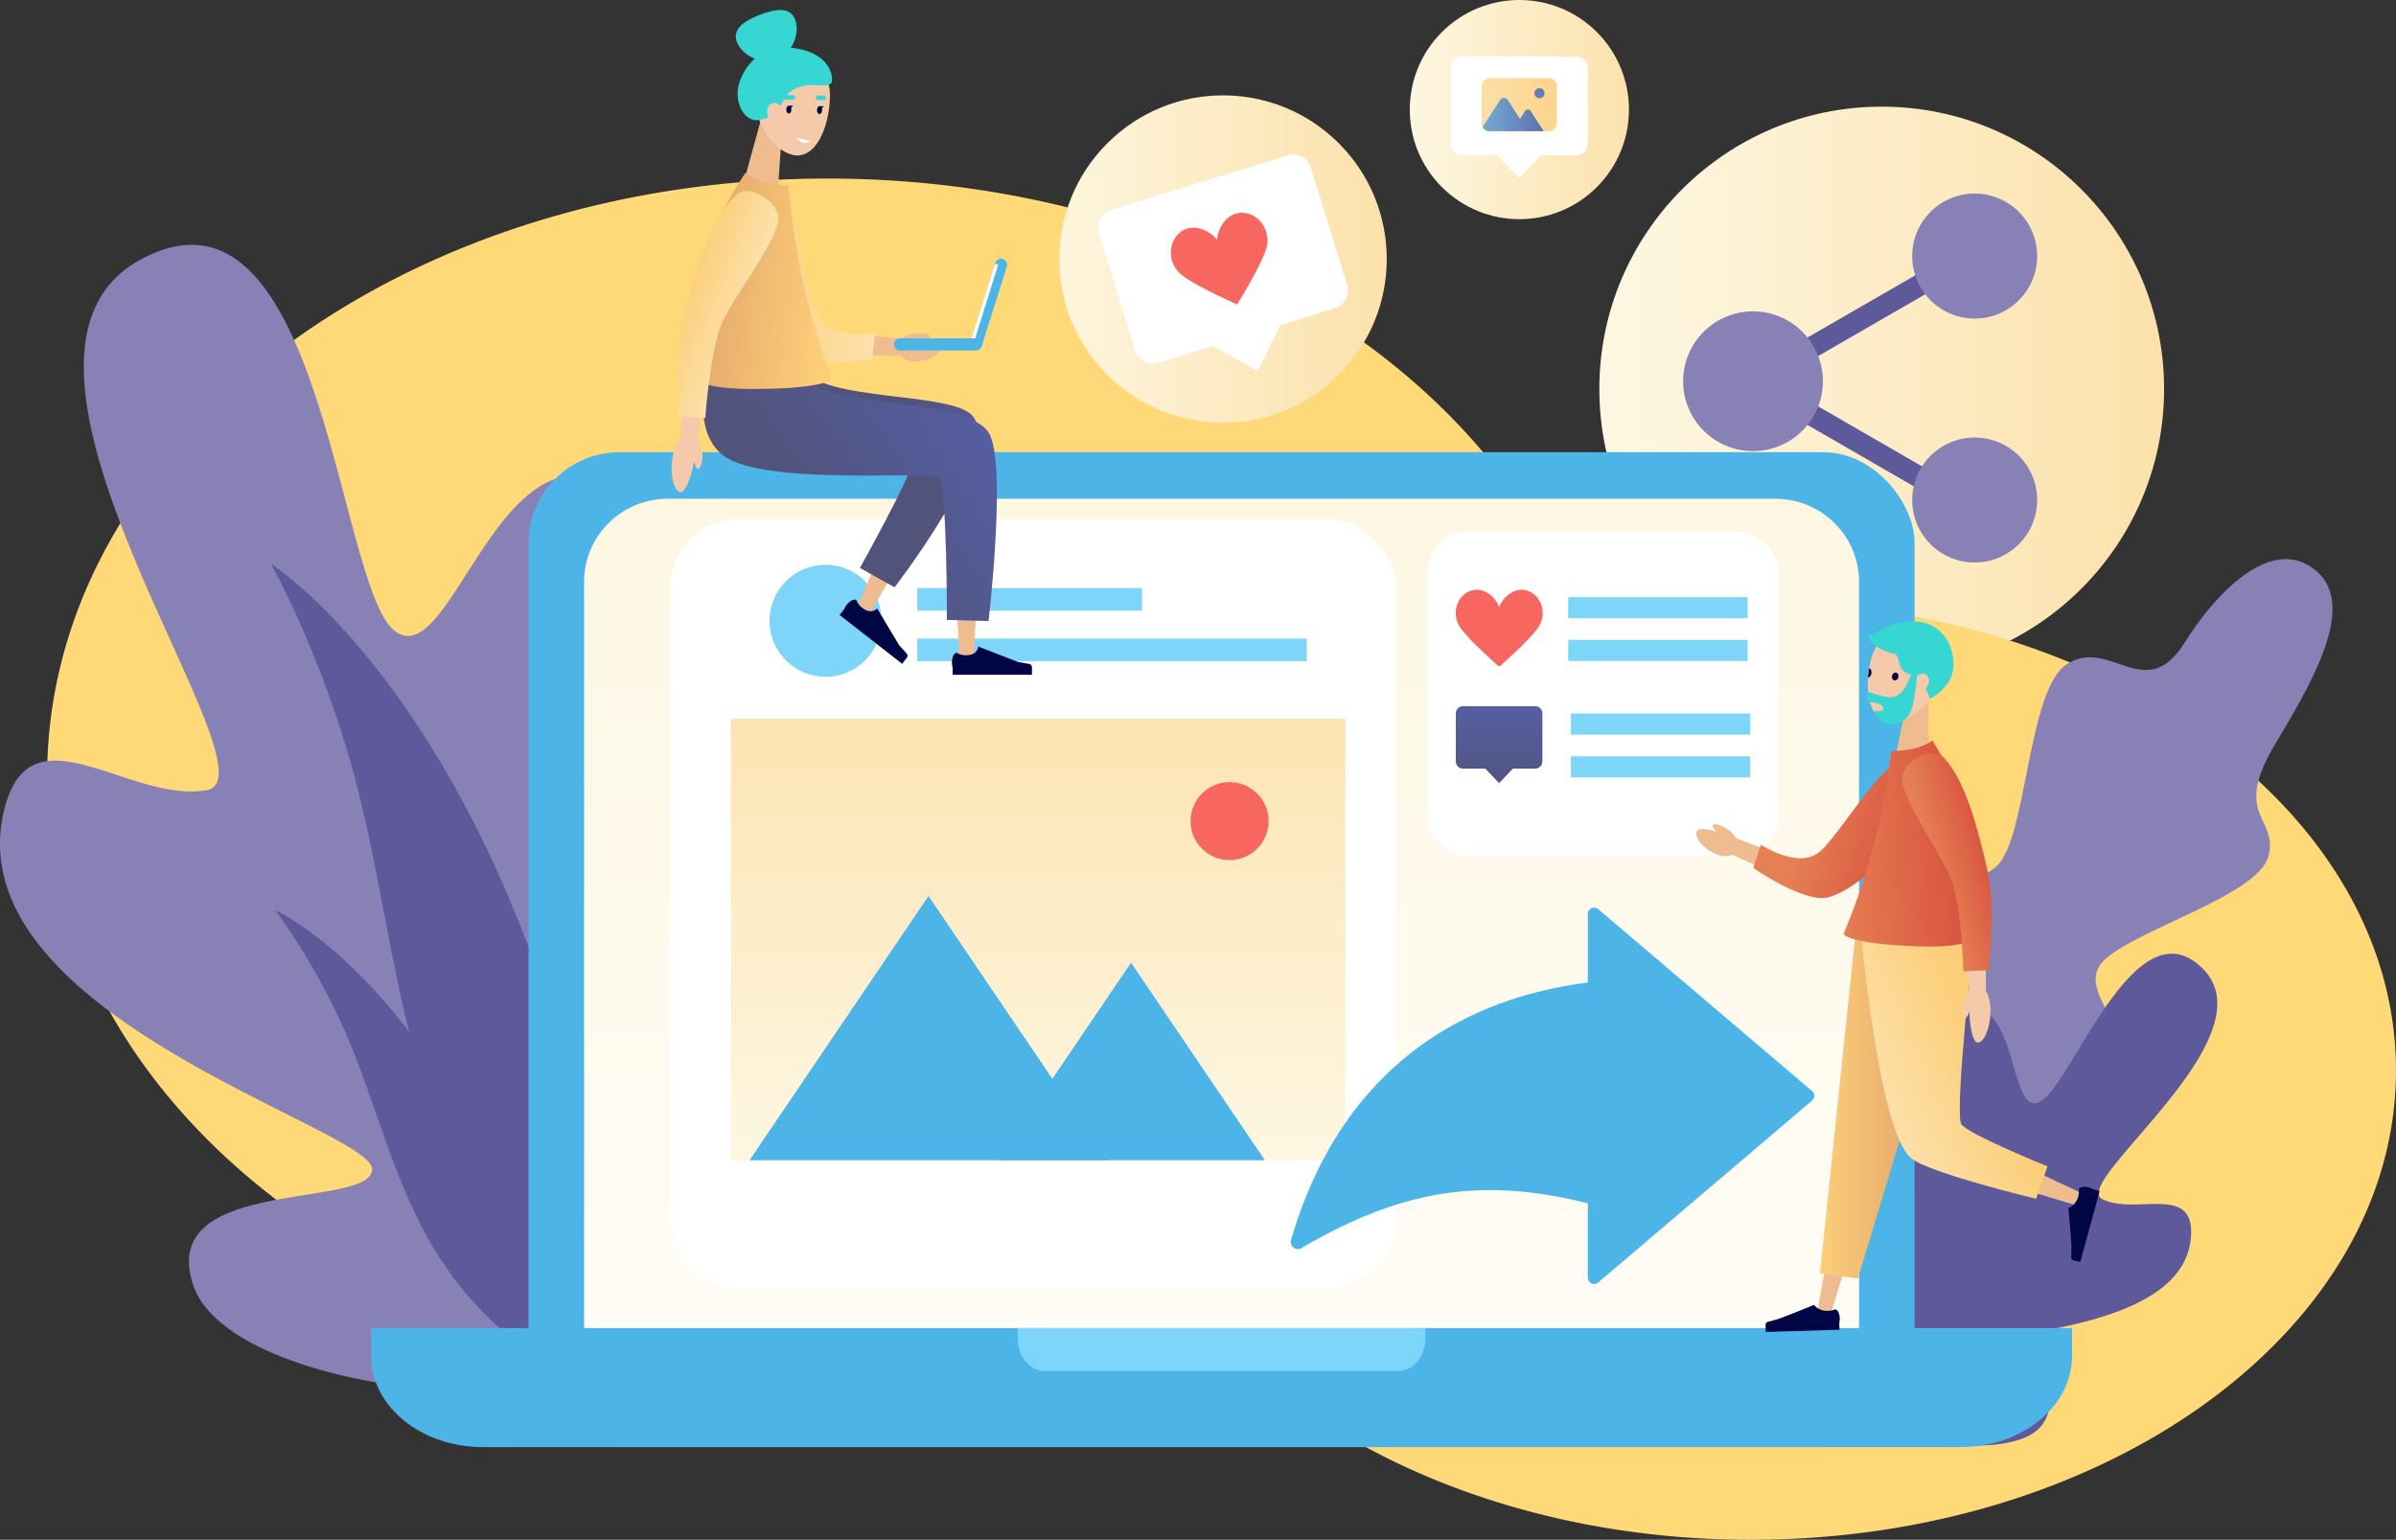 <svg xmlns="http://www.w3.org/2000/svg" xmlns:xlink="http://www.w3.org/1999/xlink" viewBox="0 0 3705.58 2381.58"><rect x="0" y="0" width="3705.58" height="2381.58" fill="#333333" stroke="none"/><defs><style>.cls-1{fill:url(#Безымянный_градиент_13);}.cls-2{fill:#ffd878;}.cls-3{fill:#8881b6;}.cls-4{fill:#5e599b;}.cls-5{fill:url(#Безымянный_градиент_13-2);}.cls-6{fill:#fff;}.cls-7{fill:#f7665f;}.cls-8{fill:url(#Безымянный_градиент_13-3);}.cls-9{fill:url(#Безымянный_градиент_5530);}.cls-10{fill:url(#Безымянный_градиент_5508);}.cls-11{fill:url(#Безымянный_градиент_5508-2);}.cls-12{fill:#4db4e8;}.cls-13{fill:url(#Безымянный_градиент_80);}.cls-14{fill:#7dd6f9;}.cls-15{fill:url(#Безымянный_градиент_13-4);}.cls-16{fill:url(#Безымянный_градиент_5504);}.cls-17{fill:#efbc90;}.cls-18{fill:#f4caab;}.cls-19{fill:#36d6d2;}.cls-20{fill:url(#Безымянный_градиент_5504-2);}.cls-21{fill:url(#Безымянный_градиент_5504-3);}.cls-22{fill:url(#Безымянный_градиент_5530-2);}.cls-23{fill:#dbc6af;}.cls-24{fill:url(#Безымянный_градиент_37);}.cls-25{fill:url(#Безымянный_градиент_5530-3);}.cls-26{fill:#000543;}.cls-27{fill:url(#Безымянный_градиент_37-2);}.cls-28{fill:url(#Безымянный_градиент_5530-4);}.cls-29{fill:url(#Безымянный_градиент_54);}.cls-30{fill:url(#Безымянный_градиент_54-2);}.cls-31{fill:url(#Безымянный_градиент_54-3);}</style><linearGradient id="Безымянный_градиент_13" x1="2473.48" y1="601.69" x2="3346.93" y2="601.69" gradientUnits="userSpaceOnUse"><stop offset="0.03" stop-color="#fdf7e2"/><stop offset="1" stop-color="#fce1aa"/></linearGradient><linearGradient id="Безымянный_градиент_13-2" x1="1578.54" y1="400.68" x2="2147.54" y2="400.68" gradientTransform="translate(837.35 -1220.17) rotate(45)" xlink:href="#Безымянный_градиент_13"/><linearGradient id="Безымянный_градиент_13-3" x1="2164.68" y1="169.5" x2="2531.34" y2="169.5" gradientTransform="translate(808.1 -1611.93) rotate(45)" xlink:href="#Безымянный_градиент_13"/><linearGradient id="Безымянный_градиент_5530" x1="2064.61" y1="-326.23" x2="2274.6" y2="-319.54" gradientTransform="translate(216.3 521.38) rotate(-0.96)" gradientUnits="userSpaceOnUse"><stop offset="0" stop-color="#fce1aa"/><stop offset="1" stop-color="#fcce79"/></linearGradient><linearGradient id="Безымянный_градиент_5508" x1="2268.68" y1="177.2" x2="2419.75" y2="177.2" gradientUnits="userSpaceOnUse"><stop offset="0" stop-color="#79bada"/><stop offset="1" stop-color="#555ea3"/></linearGradient><linearGradient id="Безымянный_градиент_5508-2" x1="2032.17" y1="-345.36" x2="2242.17" y2="-338.68" gradientTransform="translate(216.3 521.38) rotate(-0.96)" xlink:href="#Безымянный_градиент_5508"/><linearGradient id="Безымянный_градиент_80" x1="1889.24" y1="2702.65" x2="1889.24" y2="758.81" gradientUnits="userSpaceOnUse"><stop offset="0" stop-color="#fff"/><stop offset="1" stop-color="#fdf7e2"/></linearGradient><linearGradient id="Безымянный_градиент_13-4" x1="1605.54" y1="1811.5" x2="1605.54" y2="1003.86" xlink:href="#Безымянный_градиент_13"/><linearGradient id="Безымянный_градиент_5504" x1="2318.48" y1="1092.46" x2="2318.48" y2="1241.31" gradientUnits="userSpaceOnUse"><stop offset="0" stop-color="#555ea3"/><stop offset="1" stop-color="#51537a"/></linearGradient><linearGradient id="Безымянный_градиент_5504-2" x1="1501.33" y1="587.02" x2="1413.93" y2="637.57" xlink:href="#Безымянный_градиент_5504"/><linearGradient id="Безымянный_градиент_5504-3" x1="1508.33" y1="630.14" x2="1244.02" y2="811.26" xlink:href="#Безымянный_градиент_5504"/><linearGradient id="Безымянный_градиент_5530-2" x1="1335.22" y1="421.02" x2="1141.22" y2="435.02" gradientTransform="matrix(1, 0, 0, 1, 0, 0)" xlink:href="#Безымянный_градиент_5530"/><linearGradient id="Безымянный_градиент_37" x1="1284.49" y1="453.78" x2="1077.04" y2="425.35" gradientUnits="userSpaceOnUse"><stop offset="0" stop-color="#fcce79"/><stop offset="1" stop-color="#e3a76b"/></linearGradient><linearGradient id="Безымянный_градиент_5530-3" x1="1147.55" y1="485" x2="1058.97" y2="451.88" gradientTransform="matrix(1, 0, 0, 1, 0, 0)" xlink:href="#Безымянный_градиент_5530"/><linearGradient id="Безымянный_градиент_37-2" x1="2816.1" y1="1694.89" x2="2966.09" y2="1694.89" xlink:href="#Безымянный_градиент_37"/><linearGradient id="Безымянный_градиент_5530-4" x1="2901.54" y1="1686.27" x2="3065.03" y2="1615.77" gradientTransform="matrix(1, 0, 0, 1, 0, 0)" xlink:href="#Безымянный_градиент_5530"/><linearGradient id="Безымянный_градиент_54" x1="2795.75" y1="1261.63" x2="2950.9" y2="1305.16" gradientUnits="userSpaceOnUse"><stop offset="0" stop-color="#e57f54"/><stop offset="1" stop-color="#d8513e"/></linearGradient><linearGradient id="Безымянный_градиент_54-2" x1="2836.96" y1="1316.7" x2="3037.62" y2="1301.36" xlink:href="#Безымянный_градиент_54"/><linearGradient id="Безымянный_градиент_54-3" x1="2992.74" y1="1343.33" x2="3079.09" y2="1318.76" xlink:href="#Безымянный_градиент_54"/></defs><g id="Слой_2" data-name="Слой 2"><g id="Слой_1-2" data-name="Слой 1"><circle class="cls-1" cx="2910.21" cy="601.69" r="436.72"/><path class="cls-2" d="M2707.84,929.8h-2.75c-150,.29-289.39-63.53-363.57-168.53-204.11-288.9-603.09-485.11-1061.88-485.11C613.17,276.16,72.89,690.21,72.89,1201s540.28,924.79,1206.75,924.79a1553.76,1553.76,0,0,0,330.52-35.12c137.29-29.9,283.6-1.44,388.65,75.75,180.82,132.89,431.71,215.2,709,215.2,551,0,997.74-325,997.74-725.89S3258.87,929.8,2707.84,929.8Z"/><path class="cls-3" d="M6.79,1251.48c-79.89,318.38,571.69,494.67,568.8,557.37s-337.78,9.31-275.72,181.56C357.38,2150,879.7,2229.64,1269,2063.35c11.27-4.82,299-468.21,109.11-751.65s-265.65,190.43-357.72,175S1150.52,893.84,966,762.5C774.88,626.41,700.3,1043.63,610.85,976.2c-84.75-63.87-110.15-661-352.12-591.93a187.51,187.51,0,0,0-27.16,10.19l-.11,0v0q-7.43,3.42-15.11,7.64c-281.7,155,223.66,800.13,102.92,820.19S47.27,1090.13,6.79,1251.48Z"/><path class="cls-4" d="M1022.64,2155S900,1609,743.13,1292.71,419.28,872.18,419.28,872.18s79,141.75,129.16,329.4,63.1,385.3,141.46,569C808.43,2048.44,1022.64,2155,1022.64,2155Z"/><path class="cls-4" d="M913.41,2141.77S788.25,1817.19,663,1637s-237.42-229.11-237.42-229.11,61.48,80,109.41,190.8,73.87,231.19,138.78,337C772,2095.77,913.41,2141.77,913.41,2141.77Z"/><path class="cls-3" d="M2815.6,2079c60.42-7.13,169.4-37,209.13-94.32,36.68-52.88-11.4-122.66,15.42-174.32s183.11-84.32,225.95-143.94c50.79-70.71-64.34-134.33-10.32-182.73s236.09-99.14,252.42-159.16-56.26-61.14,9.14-171.18c55.39-93.17,129.57-215.37,64.93-270.34-68.88-58.58-157.05,36.27-203.9,111.36-60.36,96.72-115.56-10.24-182.29,33.27-60.33,39.34-61.12,267.88-107.42,311.38s-131.79,6-196.34,82.1,20.71,202.07-13.24,259.8-124.52,31.45-173.12,113.4S2815.6,2079,2815.6,2079Z"/><path class="cls-4" d="M3388.65,1909.54c-6.28,154.23-323.63,147.15-330.67,175.82s151.14,49.1,100.25,118.55c-47.15,64.34-293.36,30.85-446.86-95.91-4.44-3.67-72.65-250.94,50.68-353.57s94.53,121.22,138.11,126.5,20.09-284.74,120.77-319.47c104.32-36,82.51,162.14,131.82,143.61,46.72-17.54,137.54-283.53,237.51-220.21a87.82,87.82,0,0,1,10.91,8.2l0,0h0c1.93,1.69,3.86,3.5,5.8,5.46,106.48,107.34-207.25,331.2-155.44,356.3S3391.83,1831.37,3388.65,1909.54Z"/><circle class="cls-5" cx="1891.54" cy="400.68" r="253.19" transform="translate(270.69 1454.88) rotate(-45)"/><path class="cls-6" d="M1991.89,240.13l-273.81,84.69a28.23,28.23,0,0,0-18.63,35.31l56.43,182.47a28.23,28.23,0,0,0,35.31,18.63l84.66-26.18,69.22,38.7,35.28-71L2065,476.55a28.24,28.24,0,0,0,18.63-35.32L2027.2,258.76A28.23,28.23,0,0,0,1991.89,240.13Z"/><path class="cls-7" d="M1922.72,329.12l-1.38-.07h0c-21.19-.7-37.39,20.11-39,41.92-13.63-17.1-38.75-25.13-55.84-12.59h0c-.37.27-.74.55-1.1.84-20.5,16.19-19.16,49.45,2.13,66.09,23.61,18.46,85.7,45.52,85.7,45.52s36-57.38,45-85.95C1966.45,359.13,1948.78,330.92,1922.72,329.12Z"/><circle class="cls-8" cx="2349.82" cy="169.5" r="169.5" transform="translate(568.39 1711.22) rotate(-45)"/><path class="cls-6" d="M2438.23,87.51l-176.8-.32A17.42,17.42,0,0,0,2244,104.57l-.22,117.82a17.43,17.43,0,0,0,17.39,17.45l54.66.1,33.67,35.49,33.81-35.37,54.66.1a17.41,17.41,0,0,0,17.45-17.38l.21-117.82A17.41,17.41,0,0,0,2438.23,87.51Z"/><path class="cls-9" d="M2407.91,132.92l-.1,58A12.06,12.06,0,0,1,2395.7,203h-8.29l-24.71,0-24.31,0-34.86-.06a12,12,0,0,1-10.62-6.4,11.85,11.85,0,0,1-1.44-5.7l.11-58.06a12.08,12.08,0,0,1,12.1-12l92.17.18A12.05,12.05,0,0,1,2407.91,132.92Z"/><path class="cls-10" d="M2387.41,203,2367,171.37a5,5,0,0,0-8.11,0l-8.13,12.5h0l-19-29.47a7.06,7.06,0,0,0-11.5,0l-27.35,42.08a12,12,0,0,0,10.62,6.4l34.86.06h0l16.2,0h8.11Z"/><path class="cls-11" d="M2388.68,144.08a7.8,7.8,0,1,1-7.92-7.67A7.81,7.81,0,0,1,2388.68,144.08Z"/><rect class="cls-12" x="817.44" y="699.43" width="2143.59" height="1538.83" rx="140.71"/><path class="cls-13" d="M2875.14,900V2048.37a128.13,128.13,0,0,1-3.45,29.58c-13.45,56.72-64.76,98.93-126,98.93H1032.77c-71.5,0-129.43-57.53-129.43-128.51V900c0-71,57.93-128.51,129.43-128.51H2745.69C2817.17,771.5,2875.14,829,2875.14,900Z"/><path class="cls-12" d="M574,2054.14v43.41c0,77.72,77.32,140.71,172.68,140.71h2285.2c95.37,0,172.68-63,172.68-140.71v-43.41Z"/><path class="cls-14" d="M1573.93,2054.14v15.63c0,28,18.53,50.67,41.39,50.67h547.82c22.86,0,41.4-22.68,41.4-50.67v-15.63Z"/><rect class="cls-6" x="1036.67" y="802.78" width="1122.57" height="1188.5" rx="104.8"/><rect class="cls-14" x="1418.57" y="909.63" width="347.72" height="34.89"/><rect class="cls-14" x="1418.57" y="987.71" width="602.39" height="34.89"/><circle class="cls-14" cx="1276.74" cy="960.22" r="86.63"/><rect class="cls-15" x="1130.39" y="1111.85" width="950.3" height="682.6"/><circle class="cls-7" cx="1901.62" cy="1270.01" r="60.34"/><polygon class="cls-12" points="1436.01 1385.87 1159.25 1794.45 1712.78 1794.45 1436.01 1385.87"/><polygon class="cls-12" points="1749.23 1488.96 1542.3 1794.45 1956.16 1794.45 1749.23 1488.96"/><rect class="cls-6" x="2207.92" y="822.36" width="542.4" height="501.83" rx="61.99"/><rect class="cls-14" x="2429.46" y="1103.65" width="277.45" height="32.61"/><rect class="cls-14" x="2429.46" y="1169.84" width="277.45" height="32.61"/><path class="cls-16" d="M2374.42,1092.28H2262.54a11,11,0,0,0-11,11v74.56a11,11,0,0,0,11,11h34.59l21.35,22.41,21.35-22.41h34.59a11,11,0,0,0,11-11V1103.3A11,11,0,0,0,2374.42,1092.28Z"/><rect class="cls-14" x="2425.3" y="923.53" width="277.45" height="32.61"/><rect class="cls-14" x="2425.3" y="989.71" width="277.45" height="32.61"/><path class="cls-7" d="M2363.58,914.09c-.38-.15-.76-.29-1.15-.42h0c-17.69-6.13-36.79,7.2-43.83,25.19-7-18-26.13-31.32-43.82-25.19h0c-.39.13-.78.27-1.16.42-21.51,8.31-29.06,36.72-15.44,56.31,15.1,21.74,60.42,60.77,60.42,60.77s45.32-39,60.43-60.77C2392.65,950.81,2385.1,922.4,2363.58,914.09Z"/><path class="cls-4" d="M3072.33,814.6a16.4,16.4,0,0,1-8.26-2.22L2703.1,604a16.55,16.55,0,0,1,0-28.67l361-208.41a16.56,16.56,0,0,1,16.55,28.68L2744.49,589.64l336.13,194.07a16.55,16.55,0,0,1-8.29,30.89Z"/><path class="cls-3" d="M3150.62,396.05a96.68,96.68,0,0,1-64.95,91.32c-1.56.55-3.14,1-4.73,1.51q-4.24,1.23-8.64,2.07c-2.42.47-4.87.85-7.35,1.12l-.76.09a98.43,98.43,0,0,1-10.21.53l-1.92,0a96.29,96.29,0,0,1-31.29-5.84c-2.37-.87-4.68-1.82-6.95-2.86-1-.44-1.91-.89-2.85-1.36l-1.61-.82a97,97,0,0,1-12.31-7.65q-2.45-1.77-4.75-3.69a96.64,96.64,0,1,1,158.32-74.4Z"/><path class="cls-3" d="M3150.62,773.32a96.69,96.69,0,0,1-64.95,91.33q-2.34.81-4.73,1.5c-2.83.82-5.71,1.52-8.64,2.08-2.42.46-4.87.84-7.35,1.11l-.76.09A98.43,98.43,0,0,1,3054,870l-1.92,0a96,96,0,0,1-31.29-5.84c-2.37-.86-4.68-1.82-6.95-2.86-1-.44-1.91-.89-2.85-1.36l-1.61-.82a95.82,95.82,0,0,1-12.31-7.64q-2.45-1.78-4.75-3.7a96.64,96.64,0,1,1,158.32-74.4Z"/><path class="cls-3" d="M2819.26,589.64a108.14,108.14,0,0,1-72.64,102.15c-1.75.6-3.51,1.16-5.3,1.68q-4.74,1.38-9.66,2.32-4.07.78-8.21,1.25l-.86.09a107.65,107.65,0,0,1-11.42.6l-2.14,0a107.5,107.5,0,0,1-35-6.54c-2.64-1-5.23-2-7.77-3.19-1.08-.49-2.14-1-3.19-1.52l-1.8-.92a107.32,107.32,0,0,1-13.77-8.55q-2.72-2-5.3-4.13a108.09,108.09,0,1,1,177.07-83.22Z"/><path class="cls-12" d="M2802.34,1687.41l-330.52-281.19a9.83,9.83,0,0,0-16.19,7.49v106C2234,1548,2067,1676.72,1996.65,1918c-2.77,9.51,7.55,17.47,16.11,12.47,151.63-88.66,275.66-111.24,442.87-69.29v114.93a9.82,9.82,0,0,0,16.19,7.48l330.52-281.18A9.82,9.82,0,0,0,2802.34,1687.41Z"/><polygon class="cls-17" points="1203.03 295.46 1150.51 281.02 1178.14 180.54 1210.24 189.37 1203.03 295.46"/><path class="cls-18" d="M1283.44,154.8c-2.47,43.68-20.47,83.46-47.85,85.64-25.68,2-60-31.49-67.38-77.36-7.72-48.3,10.64-77.76,48.5-80.19C1256.94,80.3,1286.14,106.91,1283.44,154.8Z"/><path class="cls-19" d="M1212.68,153.2c8.44-15.94,25.18-20.09,37.85-21.52s33.23,4.23,35.74-4.91-2.68-43-54.52-51.84c-46.93-8-76.27,18.33-88,51.95-10.24,29.42,7,63.23,30.45,58.67S1202.46,172.5,1212.68,153.2Z"/><ellipse class="cls-18" cx="1198.52" cy="168.96" rx="11.84" ry="14.21" transform="matrix(0.99, -0.14, 0.14, 0.99, -11.84, 173.77)"/><path class="cls-19" d="M1229.67,30.25c7.78,20-3.08,51.68-27.92,61.33s-54.24-6.36-62-26.37,10.5-32.61,35.33-42.26S1221.89,10.24,1229.67,30.25Z"/><path class="cls-17" d="M1454.77,537.12c-.47,9.54-15.33,20.52-35.65,22-18.74,1.37-31.12-9.28-31.21-18.93C1387.69,518.62,1455.49,522.35,1454.77,537.12Z"/><path class="cls-17" d="M1476.64,642.67l-3.78-.7-270.7-50.07-47.63-8.81-11.86,102.53,48.39,2.29L1425.89,699l-95,228.34-4.52,10.88,19.81,9.72,5.83-10.24,144.12-253.21a28.92,28.92,0,0,0,3.23-8.85A28.31,28.31,0,0,0,1476.64,642.67Z"/><path class="cls-17" d="M1502.87,656.83l-3.44-.64L1199.11,600.9l-47.62-8.76L1139.11,694l48.34,2.89,280.22,16.78L1483,1002.89l.63,11.76,22.18.08.71-11.76,19-317.22A27.72,27.72,0,0,0,1502.87,656.83Z"/><path class="cls-20" d="M1237.75,568c34.32,55.33,238.35,36.19,267.75,76.81,39.22,54.18-121.93,263.62-121.93,263.62l-53.64-29.95s82.16-148.14,78.85-158.77c-4.2-13.5-228.11,18.49-288.69-32.64C1073,647.35,1096.27,568,1096.27,568Z"/><path class="cls-21" d="M1221.77,568c30,68,273.32,42.86,307.83,102.11,27.84,47.81-.75,290.5-.75,290.5l-64.39-1.76s.35-206.61-12.25-220.64c-9.27-10.31-267.65,13.5-332.12-32.63C1064.88,666.08,1096.27,568,1096.27,568Z"/><path class="cls-17" d="M1210.28,317.48,1246.86,526l-17.4-14.92,152.71,11.33,13.87,1-1.17,26.93-13.91-.18-153.12-2a17.85,17.85,0,0,1-17.19-14l-.21-1L1164.5,326.58l-5.06-22.79,46.8-9.3Z"/><path class="cls-22" d="M1138.2,322.34c-3.62,49.91,28.66,179.59,79.57,224.19,30.23,26.48,130.89,8.7,130.89,8.7l4.9-39.3s-75.3,11.34-92.5-32.42S1233,320.24,1207.54,302C1185.11,286,1139.82,299.91,1138.2,322.34Z"/><path class="cls-23" d="M1162.51,276.16s27.74,26,56.85,10.21c0,0,6.37,104.66,17.76,147.64s45.33,156.06,45.33,156.06l-207.64-6.77C1072.37,487.86,1111.88,380.84,1162.51,276.16Z"/><path class="cls-24" d="M1152.91,267.28s-104.07,145.18-89,304.15c0,0-9.54,30.82,103.2,30.25s119.69-15.91,119.69-15.91c-32.87-86.12-57.43-183.18-67.41-299.4C1219.36,286.37,1177.21,286.55,1152.91,267.28Z"/><path class="cls-18" d="M1186.39,350c-15.19,23.78-30,48.63-43.72,73.5-6.84,12.48-13.43,25-19.49,37.69a334,334,0,0,0-15.8,37.85c-1,3.11-1.88,6.08-2.67,9.13l-2.37,10.09c-1.44,6.86-2.85,13.75-4.11,20.76-2.53,14-4.76,28.16-6.82,42.38-4.05,28.46-7.52,57.24-10.44,85.84l-1.42,13.84-26.94-1.87.62-13.89c1.32-29.32,3.16-58.38,5.62-87.64,1.28-14.62,2.73-29.26,4.54-44,.89-7.36,2-14.77,3.09-22.2l2-11.26c.81-4,1.77-8.09,2.82-11.93a369.12,369.12,0,0,1,15.46-43.41c5.79-13.87,12-27.37,18.46-40.72,13-26.71,26.61-52.53,41.37-78.51l11.54-20.29,40.86,25Z"/><path class="cls-25" d="M1139.53,300.39c-37.31,33.35-61.4,111.75-79.52,177s-10.16,165.8-10.16,165.8l40.94,3.61s6.83-101.71,24.92-145.11S1209.1,364.82,1203.48,334C1198.54,306.89,1156.3,285.41,1139.53,300.39Z"/><path class="cls-18" d="M1051.91,761.28c-9.29-2.3-16.09-24.56-12.07-52.67,3.71-25.91,17.54-41,27.07-39.48C1088.22,672.58,1066.26,764.83,1051.91,761.28Z"/><path class="cls-18" d="M1079.32,725.49c4.16-.64,7.89-11.53,7.06-26-.77-13.34-6.35-21.78-10.59-21.54C1066.31,678.49,1072.89,726.47,1079.32,725.49Z"/><path class="cls-26" d="M1591.24,1026.83l-16.85-3h0L1512.77,1000v.5s-.75,10.56-13.54,12.54c-9.43,1.47-15.55-1-18.12-2.47a2.89,2.89,0,0,0-1.39-.88c-4.11,0-7.45,6.73-7.45,15a27.42,27.42,0,0,0,1,7.48v11.53H1596V1032A5.22,5.22,0,0,0,1591.24,1026.83Z"/><path class="cls-26" d="M1401.84,1010.43l-11.43-12.74h0L1356.52,941l-.3.39s-7.09,7.87-18.4,1.56c-8.33-4.65-11.6-10.4-12.75-13.1a2.91,2.91,0,0,0-.56-1.55c-3.24-2.54-10,.71-15.12,7.26a27.47,27.47,0,0,0-3.82,6.5l-7.1,9.09,96.74,75.55,7.18-9.21A5.21,5.21,0,0,0,1401.84,1010.43Z"/><path class="cls-17" d="M1437.75,520c-1.2-4-12.5-6.24-26.71-3.45-13.11,2.58-20.72,9.26-19.9,13.43C1393,539.33,1439.6,526.26,1437.75,520Z"/><path class="cls-12" d="M1551,400.6h0a9.4,9.4,0,0,0-11.8,6.13l-36.83,116.52H1391.94a9.41,9.41,0,0,0,0,18.82h117.47a9.4,9.4,0,0,0,9.31-8.12l38.42-121.54A9.4,9.4,0,0,0,1551,400.6Z"/><polygon class="cls-6" points="1502.37 523.25 1508.21 523.25 1544 408.68 1538.58 408.68 1502.37 523.25"/><polygon class="cls-17" points="2930.74 1174.58 2982.69 1174.58 2982.69 1075.2 2950.95 1075.2 2930.74 1174.58"/><path class="cls-18" d="M2892.38,1024.89c-8.78,40.79-2.29,81.93,22.34,90.85,23.1,8.37,63.18-13.77,81.52-54.09,19.31-42.46,9.88-74.19-24.32-86C2935.59,963.09,2902,980.18,2892.38,1024.89Z"/><path class="cls-19" d="M2964.84,961.22c37.78,2.95,58.67,37.2,56.25,71.06-2.26,31.62-36.07,48.51-36.07,48.51s-11.15-32.1-29.43-37.21c-25.5-7.14-14.48-29.93-26.39-32.39-12.41-2.56-39.41-12.42-39-30.49C2907.72,981.31,2922.41,957.9,2964.84,961.22Z"/><ellipse class="cls-18" cx="2971.4" cy="1054.87" rx="13.55" ry="11.29" transform="translate(793.35 3334.8) rotate(-65.85)"/><path class="cls-19" d="M2964.84,1043s-2.84,44.09-11.26,60.84c-7.34,14.59-39.34,29.65-56.78-5,0,0,17.65,3.69,15.65-3.79-2.35-8.79-20.52-8.89-20.52-8.89s-3.55-.17-4.18-3.44c-.94-4.84,1.41-12.71,1.41-12.71s24,8.57,34.39,8.57c11.74,0,22.4-8.28,32.33-35.62Z"/><path class="cls-17" d="M2813.11,2015l47.74-267.09,32.44-131.62,32.65-131.87,11.11-44.84,93.65,29.88-16.94,43-49.34,125.19c-16.4,41.8-33.08,83.57-49.31,125.53l-80.22,257.17-3.34,10.73-20.42-5Z"/><path class="cls-17" d="M2985.66,1440.7l3.73,46,21.13,260.81L3207.73,1840l10.18,4.77-7.44,19.43-10.76-3.26-226.14-68.35A24.84,24.84,0,0,1,2956.5,1774l-.8-3.76-57.52-270.15-9.62-45.17Z"/><polygon class="cls-27" points="3044.44 1412.23 2869.37 1446.23 2814.64 1969.49 2873.36 1977.55 3044.44 1412.23"/><path class="cls-28" d="M3053,1447.14l-176.63-24.68s27.08,327.6,79.92,369.38c29.4,23.23,192.75,62.36,192.75,62.36l17.59-50.16s-123-49.78-133.27-65.17C3022.19,1722.13,3053,1447.14,3053,1447.14Z"/><path class="cls-17" d="M2927.13,1192.82l-115.77,165.45,21.06-5.88-136.53-51.84-12.4-4.7-9.86,23.74,12.09,5.45,133.13,60a17,17,0,0,0,20.49-5.12l.57-.75L2963,1219.15l13.57-17.65-36.69-26.92Z"/><path class="cls-29" d="M2987.46,1226.1c-17,44.59-97.24,143.62-159.23,161.61-36.81,10.69-116.62-45.3-116.62-45.3l11.62-35.93s60.5,40.19,93,9.31,90.14-129.75,119.49-135.23C2961.6,1175.74,2995.11,1206.07,2987.46,1226.1Z"/><path class="cls-23" d="M2979.14,1153.58s-27.25,23.9-54.5,8c0,0-9.33,99.55-21.52,140.17s-46,144-46,144l196.06,3.4C3058.49,1358.17,3024.15,1254.93,2979.14,1153.58Z"/><path class="cls-30" d="M2988.57,1145.41S3083.26,1287,3064,1438.09c0,0,8.14,29.67-99.31,25.63s-113.59-18.89-113.59-18.89c34-81.06,60.43-172.81,73.56-283.28C2924.64,1161.55,2964.81,1163,2988.57,1145.41Z"/><path class="cls-18" d="M2957.73,1215.59c13.48,23.29,26.56,47.59,38.57,71.86,6,12.18,11.74,24.43,17,36.73a317.57,317.57,0,0,1,13.46,36.72c.85,3,1.54,5.88,2.17,8.82l1.83,9.71c1.09,6.59,2.14,13.22,3,20,1.83,13.43,3.36,27,4.72,40.67,2.66,27.28,4.77,54.85,6.35,82.22l.76,13.24,25.76-.64,0-13.26c0-28-.55-55.76-1.67-83.74-.6-14-1.37-28-2.48-42.1-.54-7-1.25-14.15-2-21.28l-1.41-10.81c-.6-3.87-1.34-7.78-2.18-11.48a349.63,349.63,0,0,0-12.91-42c-4.94-13.46-10.3-26.58-15.87-39.57-11.25-26-23.15-51.17-36.13-76.54l-10.14-19.82-40,22.06Z"/><path class="cls-31" d="M3004.46,1170.31c34.15,33.34,53.81,109,68.34,171.94s2.72,158.39,2.72,158.39l-39.16,1.73s-2.24-97.2-17.65-139.31-83.23-134.29-76.59-163.39C2948,1174,2989.12,1155.33,3004.46,1170.31Z"/><path class="cls-17" d="M2624.06,1286.25c-3,8.6,7.36,24.1,26.46,33.37,17.61,8.55,33.44,4,37-4.47C2695.59,1296.21,2628.73,1272.94,2624.06,1286.25Z"/><path class="cls-18" d="M3058.86,1612.81c9.09-.71,19-20.58,19.59-47.65.57-25-10.07-41.34-19.29-41.38C3038.58,1523.68,3044.8,1613.9,3058.86,1612.81Z"/><path class="cls-18" d="M3038.67,1574.85c-3.81-1.25-5.62-12.08-2.57-25.56,2.81-12.43,9.38-19.5,13.33-18.6C3058.27,1532.68,3044.56,1576.79,3038.67,1574.85Z"/><path class="cls-26" d="M2734.89,2044.32s13.5-3.56,17.24-4.91c14.93-5.37,53.59-21.21,53.59-21.21s4.77,7.68,16.7,9.17a31.4,31.4,0,0,0,15.53-2.08c3.82-.11,7.11,6,7.34,13.75a25.84,25.84,0,0,1-.72,7l.32,10.7-113.95,3.43-.33-10.85A4.86,4.86,0,0,1,2734.89,2044.32Z"/><path class="cls-26" d="M3203.29,1943.75s.52-14,.33-17.93c-.79-15.84-4.67-57.44-4.67-57.44s8.74-2.32,13.64-13.3a31.5,31.5,0,0,0,2.53-15.46c1-3.69,7.85-5,15.29-3a25.26,25.26,0,0,1,6.46,2.71l10.34,2.81-29.95,110-10.46-2.85A4.86,4.86,0,0,1,3203.29,1943.75Z"/><path class="cls-17" d="M2648.83,1276c2.67-3,13.32-.35,24.48,7.8,10.29,7.52,14.16,16.36,11.77,19.63C2679.75,1310.79,2644.72,1280.68,2648.83,1276Z"/><path class="cls-19" d="M1229.77,150.7a3.53,3.53,0,0,0-3.46-3.57l-13.25-.2a3.51,3.51,0,1,0-.11,7l13.25.2A3.52,3.52,0,0,0,1229.77,150.7Z"/><path class="cls-19" d="M1274.75,147.89l-10.29-.16c-1.5,0-2.75,1.54-2.78,3.47s1.17,3.52,2.67,3.55l10.29.16c1.5,0,2.75-1.54,2.78-3.47S1276.25,147.91,1274.75,147.89Z"/><path class="cls-26" d="M1220.09,163.43c-2.19,0-4,2.65-4,6s1.67,6.1,3.86,6.13,4-2.66,4-6a8.62,8.62,0,0,0-.46-2.81l3.33-3.22Z"/><path class="cls-26" d="M1267.64,164.17c-2.18,0-4,2.65-4.05,6s1.68,6.1,3.86,6.13,4-2.66,4-6a8.41,8.41,0,0,0-.46-2.81l3.33-3.22Z"/><path class="cls-6" d="M1253.57,218.09s-13,9.13-21.42-4.67"/><path class="cls-26" d="M2890.72,1033.75c2.47.31,4.09,3.7,3.61,7.55s-2.87,6.74-5.35,6.42"/><path class="cls-26" d="M2932.29,1040.36c2.75.52,4.41,3.62,3.73,6.92s-3.45,5.58-6.2,5.07-4.41-3.62-3.72-6.93S2929.55,1039.85,2932.29,1040.36Z"/></g></g></svg>